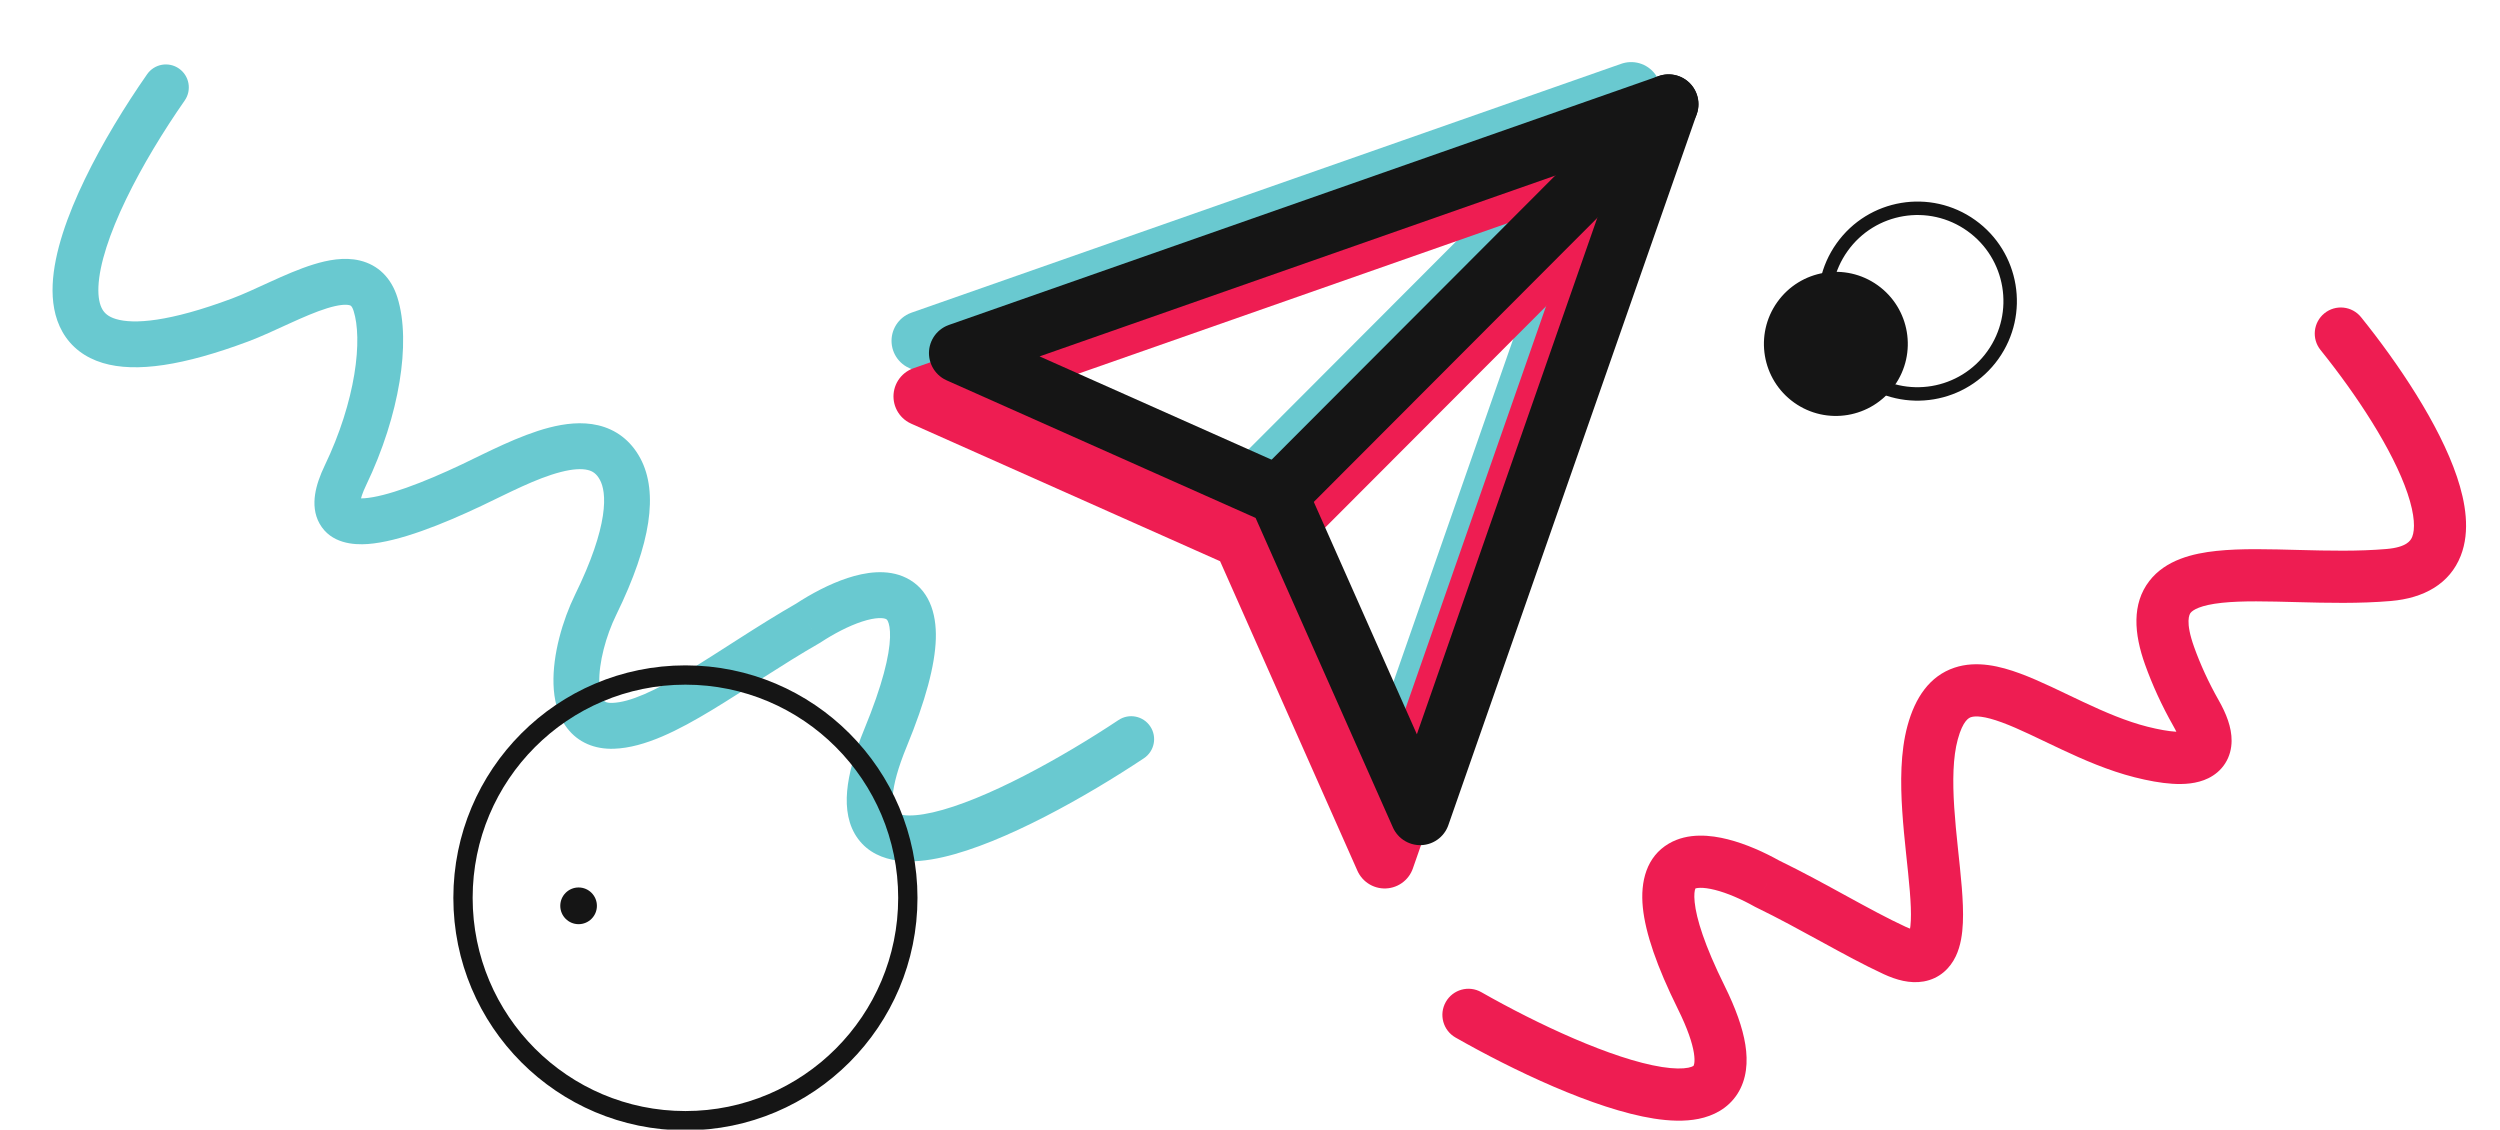 <svg width="270" height="122" viewBox="0 0 270 122" fill="none" xmlns="http://www.w3.org/2000/svg">
<g clip-path="url(#clip0)">
<g filter="url(#filter0_f)">
<path d="M19.947 10.857C20.729 9.736 20.454 8.191 19.334 7.407C18.213 6.622 16.671 6.896 15.889 8.018L19.947 10.857ZM37.306 51.34L39.536 52.415L37.306 51.34ZM87.284 67.299L88.514 69.45L88.579 69.413L88.64 69.372L87.284 67.299ZM123.541 81.893C124.679 81.136 124.988 79.598 124.232 78.458C123.476 77.318 121.94 77.007 120.802 77.764L123.541 81.893ZM64.329 65.317L62.107 64.224L64.329 65.317ZM15.889 8.018C13.504 11.438 11.056 15.432 9.161 19.358C7.295 23.221 5.839 27.273 5.688 30.733C5.611 32.488 5.86 34.288 6.752 35.854C7.681 37.484 9.171 38.619 11.096 39.2C14.695 40.286 19.878 39.463 26.777 36.889L25.046 32.244C18.263 34.776 14.441 35.034 12.521 34.455C11.686 34.203 11.287 33.817 11.05 33.4C10.774 32.917 10.579 32.142 10.631 30.953C10.738 28.525 11.831 25.214 13.616 21.518C15.37 17.884 17.672 14.119 19.947 10.857L15.889 8.018ZM38.195 33.597C38.652 35.047 38.763 37.413 38.265 40.438C37.775 43.411 36.728 46.824 35.076 50.265L39.536 52.415C41.379 48.576 42.576 44.714 43.147 41.248C43.71 37.835 43.698 34.598 42.914 32.108L38.195 33.597ZM35.076 50.265C34.551 51.358 34.175 52.414 34.028 53.411C33.88 54.412 33.94 55.537 34.519 56.561C35.74 58.718 38.212 58.864 39.722 58.755C43.059 58.514 47.799 56.627 52.054 54.607L49.931 50.128C45.621 52.175 41.659 53.646 39.364 53.812C38.059 53.906 38.483 53.516 38.824 54.119C38.964 54.366 38.876 54.459 38.923 54.138C38.971 53.814 39.131 53.258 39.536 52.415L35.076 50.265ZM64.793 51.831C65.135 52.467 65.424 53.634 65.112 55.694C64.8 57.755 63.911 60.541 62.107 64.224L66.551 66.409C68.484 62.461 69.591 59.173 70.005 56.439C70.418 53.705 70.159 51.358 69.147 49.479L64.793 51.831ZM66.307 80.865C69.663 80.751 73.344 78.823 76.847 76.71C78.661 75.615 80.579 74.37 82.515 73.132C84.468 71.884 86.466 70.625 88.514 69.45L86.053 65.149C83.895 66.387 81.814 67.699 79.851 68.954C77.87 70.22 76.034 71.412 74.291 72.464C70.678 74.644 68.035 75.847 66.136 75.912L66.307 80.865ZM88.64 69.372C90.061 68.441 91.655 67.604 93.086 67.135C94.643 66.624 95.439 66.733 95.692 66.858C95.739 66.882 95.812 66.918 95.902 67.118C96.014 67.367 96.153 67.888 96.123 68.845C96.061 70.793 95.325 73.941 93.345 78.749L97.92 80.641C99.974 75.651 100.979 71.847 101.069 69.005C101.159 66.132 100.286 63.607 97.884 62.416C95.81 61.388 93.389 61.819 91.544 62.424C89.572 63.071 87.579 64.142 85.927 65.226L88.64 69.372ZM93.345 78.749C92.287 81.318 91.657 83.544 91.491 85.441C91.325 87.333 91.603 89.152 92.67 90.596C93.764 92.078 95.368 92.737 96.943 92.945C98.484 93.149 100.178 92.953 101.851 92.57C108.442 91.06 117.417 85.966 123.541 81.893L120.802 77.764C114.717 81.81 106.388 86.446 100.745 87.738C99.36 88.055 98.311 88.127 97.587 88.031C96.896 87.94 96.709 87.734 96.647 87.65C96.558 87.53 96.314 87.083 96.42 85.877C96.526 84.676 96.961 82.97 97.92 80.641L93.345 78.749ZM62.107 64.224C60.757 66.984 59.681 70.704 59.779 73.886C59.827 75.471 60.176 77.237 61.257 78.644C62.442 80.188 64.225 80.936 66.307 80.865L66.136 75.912C65.419 75.936 65.258 75.727 65.178 75.624C64.995 75.384 64.758 74.816 64.725 73.737C64.659 71.595 65.437 68.684 66.551 66.409L62.107 64.224ZM52.054 54.607C54.928 53.242 57.892 51.666 60.558 50.978C61.864 50.641 62.817 50.601 63.468 50.755C63.995 50.88 64.422 51.144 64.793 51.831L69.147 49.479C68.099 47.536 66.494 46.379 64.602 45.931C62.834 45.513 60.98 45.75 59.32 46.179C56.055 47.022 52.448 48.933 49.931 50.128L52.054 54.607ZM26.777 36.889C28.215 36.352 29.8 35.604 31.234 34.95C32.73 34.268 34.101 33.67 35.321 33.293C36.599 32.898 37.346 32.867 37.716 32.956C37.818 32.981 37.999 32.975 38.195 33.597L42.914 32.108C42.253 30.012 40.842 28.613 38.87 28.138C37.168 27.727 35.361 28.092 33.859 28.557C32.299 29.039 30.664 29.764 29.182 30.439C27.639 31.143 26.274 31.786 25.046 32.244L26.777 36.889Z" fill="#69C9D0"/>
</g>
<path d="M176.166 9.929L149.335 86.727L134.004 52.168L99.508 36.808L176.166 9.929Z" stroke="#69C9D0" stroke-width="6.447" stroke-linecap="round" stroke-linejoin="round"/>
<path d="M170.77 24.711L135.459 60.086" stroke="#EE1D52" stroke-width="6.447" stroke-linecap="round" stroke-linejoin="round"/>
<path d="M174.254 13.613L132.092 55.852" stroke="#69C9D0" stroke-width="6.447" stroke-linecap="round" stroke-linejoin="round"/>
<path d="M176.376 15.933L149.546 92.731L134.214 58.172L99.719 42.812L176.376 15.933Z" stroke="#EE1D52" stroke-width="6.447" stroke-linecap="round" stroke-linejoin="round"/>
<path d="M180.209 11.255L138.047 53.494" stroke="#151515" stroke-width="6.447" stroke-linecap="round" stroke-linejoin="round"/>
<path d="M180.208 11.255L153.378 88.053L138.047 53.494L103.551 38.134L180.208 11.255Z" stroke="#151515" stroke-width="6.447" stroke-linecap="round" stroke-linejoin="round"/>
<ellipse rx="7.776" ry="7.772" transform="matrix(0.58 -0.815 -0.814 -0.581 198.273 37.141)" fill="#151515"/>
<path d="M212.902 24.36C208.404 21.145 202.155 22.191 198.945 26.699C195.735 31.206 196.781 37.467 201.279 40.682C205.778 43.897 212.027 42.85 215.237 38.343C218.447 33.835 217.401 27.575 212.902 24.36Z" stroke="#151515" stroke-width="1.453"/>
<ellipse rx="1.978" ry="1.982" transform="matrix(-1 0 0 1 62.488 97.829)" fill="#151515"/>
<path d="M50.004 96.969C50.004 110.262 60.76 121.035 74.025 121.035C87.289 121.035 98.046 110.262 98.046 96.969C98.046 83.675 87.289 72.902 74.025 72.902C60.76 72.902 50.004 83.675 50.004 96.969Z" stroke="#151515" stroke-width="2.084"/>
<path d="M250.616 37.797C249.641 36.586 249.831 34.812 251.04 33.834C252.25 32.857 254.021 33.046 254.996 34.258L250.616 37.797ZM237.172 77.022L234.726 78.417L237.172 77.022ZM190.842 95.436L189.614 97.972L189.539 97.935L189.465 97.894L190.842 95.436ZM157.2 112.055C155.849 111.286 155.377 109.566 156.146 108.212C156.914 106.859 158.632 106.386 159.983 107.155L157.2 112.055ZM257.978 62.1L257.739 59.292L257.978 62.1ZM254.996 34.258C259.017 39.251 263.443 45.836 265.347 51.481C266.276 54.237 266.808 57.347 265.761 60.022C264.572 63.059 261.776 64.603 258.217 64.908L257.739 59.292C259.938 59.104 260.364 58.373 260.523 57.966C260.824 57.197 260.828 55.696 260.016 53.287C258.436 48.602 254.518 42.643 250.616 37.797L254.996 34.258ZM236.963 69.873C237.63 71.735 238.514 73.685 239.617 75.628L234.726 78.417C233.464 76.194 232.444 73.948 231.667 71.778L236.963 69.873ZM239.617 75.628C240.416 77.033 241.031 78.542 241.013 80.031C241.004 80.832 240.81 81.669 240.327 82.432C239.845 83.194 239.184 83.711 238.507 84.045C237.253 84.664 235.812 84.723 234.621 84.648C233.355 84.569 231.958 84.305 230.545 83.948L231.923 78.483C233.156 78.794 234.184 78.973 234.976 79.023C235.844 79.077 236.095 78.953 236.023 78.989C235.937 79.031 235.739 79.157 235.575 79.416C235.41 79.677 235.388 79.901 235.387 79.968C235.387 79.987 235.364 79.54 234.726 78.417L239.617 75.628ZM203.441 105.208C201.319 104.227 199.046 102.986 196.754 101.731C194.431 100.46 192.057 99.157 189.614 97.972L192.069 92.899C194.658 94.155 197.155 95.526 199.453 96.785C201.783 98.06 203.883 99.204 205.8 100.09L203.441 105.208ZM189.465 97.894C188.081 97.117 186.553 96.448 185.218 96.11C184.553 95.942 184.017 95.877 183.617 95.885C183.213 95.893 183.074 95.972 183.076 95.97C183.367 95.8 182.85 95.71 183.024 97.435C183.202 99.195 184.077 102.071 186.26 106.481L181.219 108.987C178.936 104.376 177.705 100.776 177.426 98.004C177.143 95.198 177.818 92.52 180.24 91.103C182.303 89.897 184.78 90.186 186.597 90.645C188.56 91.141 190.558 92.045 192.218 92.977L189.465 97.894ZM186.26 106.481C187.442 108.869 188.206 110.985 188.499 112.837C188.79 114.683 188.651 116.554 187.652 118.123C186.624 119.736 185.018 120.518 183.457 120.835C181.934 121.144 180.255 121.063 178.616 120.805C172.18 119.794 163.275 115.516 157.2 112.055L159.983 107.155C166.011 110.589 174.147 114.397 179.491 115.237C180.798 115.442 181.735 115.434 182.341 115.311C182.628 115.253 182.782 115.18 182.85 115.139C182.883 115.119 182.897 115.106 182.901 115.102C182.904 115.099 182.906 115.097 182.908 115.093C182.91 115.09 182.957 115.019 182.986 114.811C183.016 114.593 183.023 114.242 182.941 113.719C182.772 112.651 182.27 111.11 181.219 108.987L186.26 106.481ZM211.439 79.854C210.918 81.772 210.867 84.307 211.058 87.223C211.151 88.653 211.297 90.107 211.45 91.56C211.601 92.993 211.761 94.449 211.87 95.795C211.978 97.136 212.045 98.469 211.99 99.673C211.938 100.83 211.767 102.138 211.223 103.28C210.613 104.561 209.486 105.69 207.758 105.997C206.263 106.262 204.765 105.82 203.441 105.208L205.8 100.09C206.721 100.516 206.953 100.416 206.779 100.447C206.647 100.47 206.469 100.54 206.312 100.672C206.169 100.79 206.13 100.886 206.145 100.854C206.204 100.731 206.329 100.32 206.369 99.421C206.408 98.571 206.363 97.514 206.261 96.252C206.16 94.994 206.01 93.632 205.854 92.153C205.701 90.694 205.544 89.144 205.443 87.594C205.244 84.553 205.232 81.238 206.01 78.376L211.439 79.854ZM230.545 83.948C227.715 83.233 225 82.044 222.601 80.918C220.099 79.743 218.065 78.704 216.213 78.022C214.3 77.317 213.33 77.299 212.863 77.456C212.671 77.519 212.003 77.779 211.439 79.854L206.01 78.376C206.83 75.357 208.391 73.01 211.083 72.109C213.499 71.301 216.068 71.961 218.158 72.732C220.311 73.525 222.747 74.76 224.99 75.813C227.337 76.915 229.644 77.907 231.923 78.483L230.545 83.948ZM258.217 64.908C254.811 65.2 251.293 65.114 248.149 65.031C244.914 64.945 242.164 64.869 239.968 65.103C237.633 65.352 236.822 65.879 236.58 66.192C236.474 66.329 235.973 67.108 236.963 69.873L231.667 71.778C230.472 68.441 230.223 65.216 232.129 62.746C233.899 60.452 236.858 59.767 239.374 59.499C242.027 59.215 245.207 59.315 248.3 59.397C251.485 59.481 254.696 59.553 257.739 59.292L258.217 64.908Z" fill="#EE1D52"/>
</g>
<defs>
<filter id="filter0_f" x="0.722" y="2.007" width="128.876" height="95.972" filterUnits="userSpaceOnUse" color-interpolation-filters="sRGB">
<feFlood flood-opacity="0" result="BackgroundImageFix"/>
<feBlend mode="normal" in="SourceGraphic" in2="BackgroundImageFix" result="shape"/>
<feGaussianBlur stdDeviation="2.476" result="effect1_foregroundBlur"/>
</filter>
<clipPath id="clip0">
<rect width="270" height="122" fill="white"/>
</clipPath>
</defs>
</svg>
